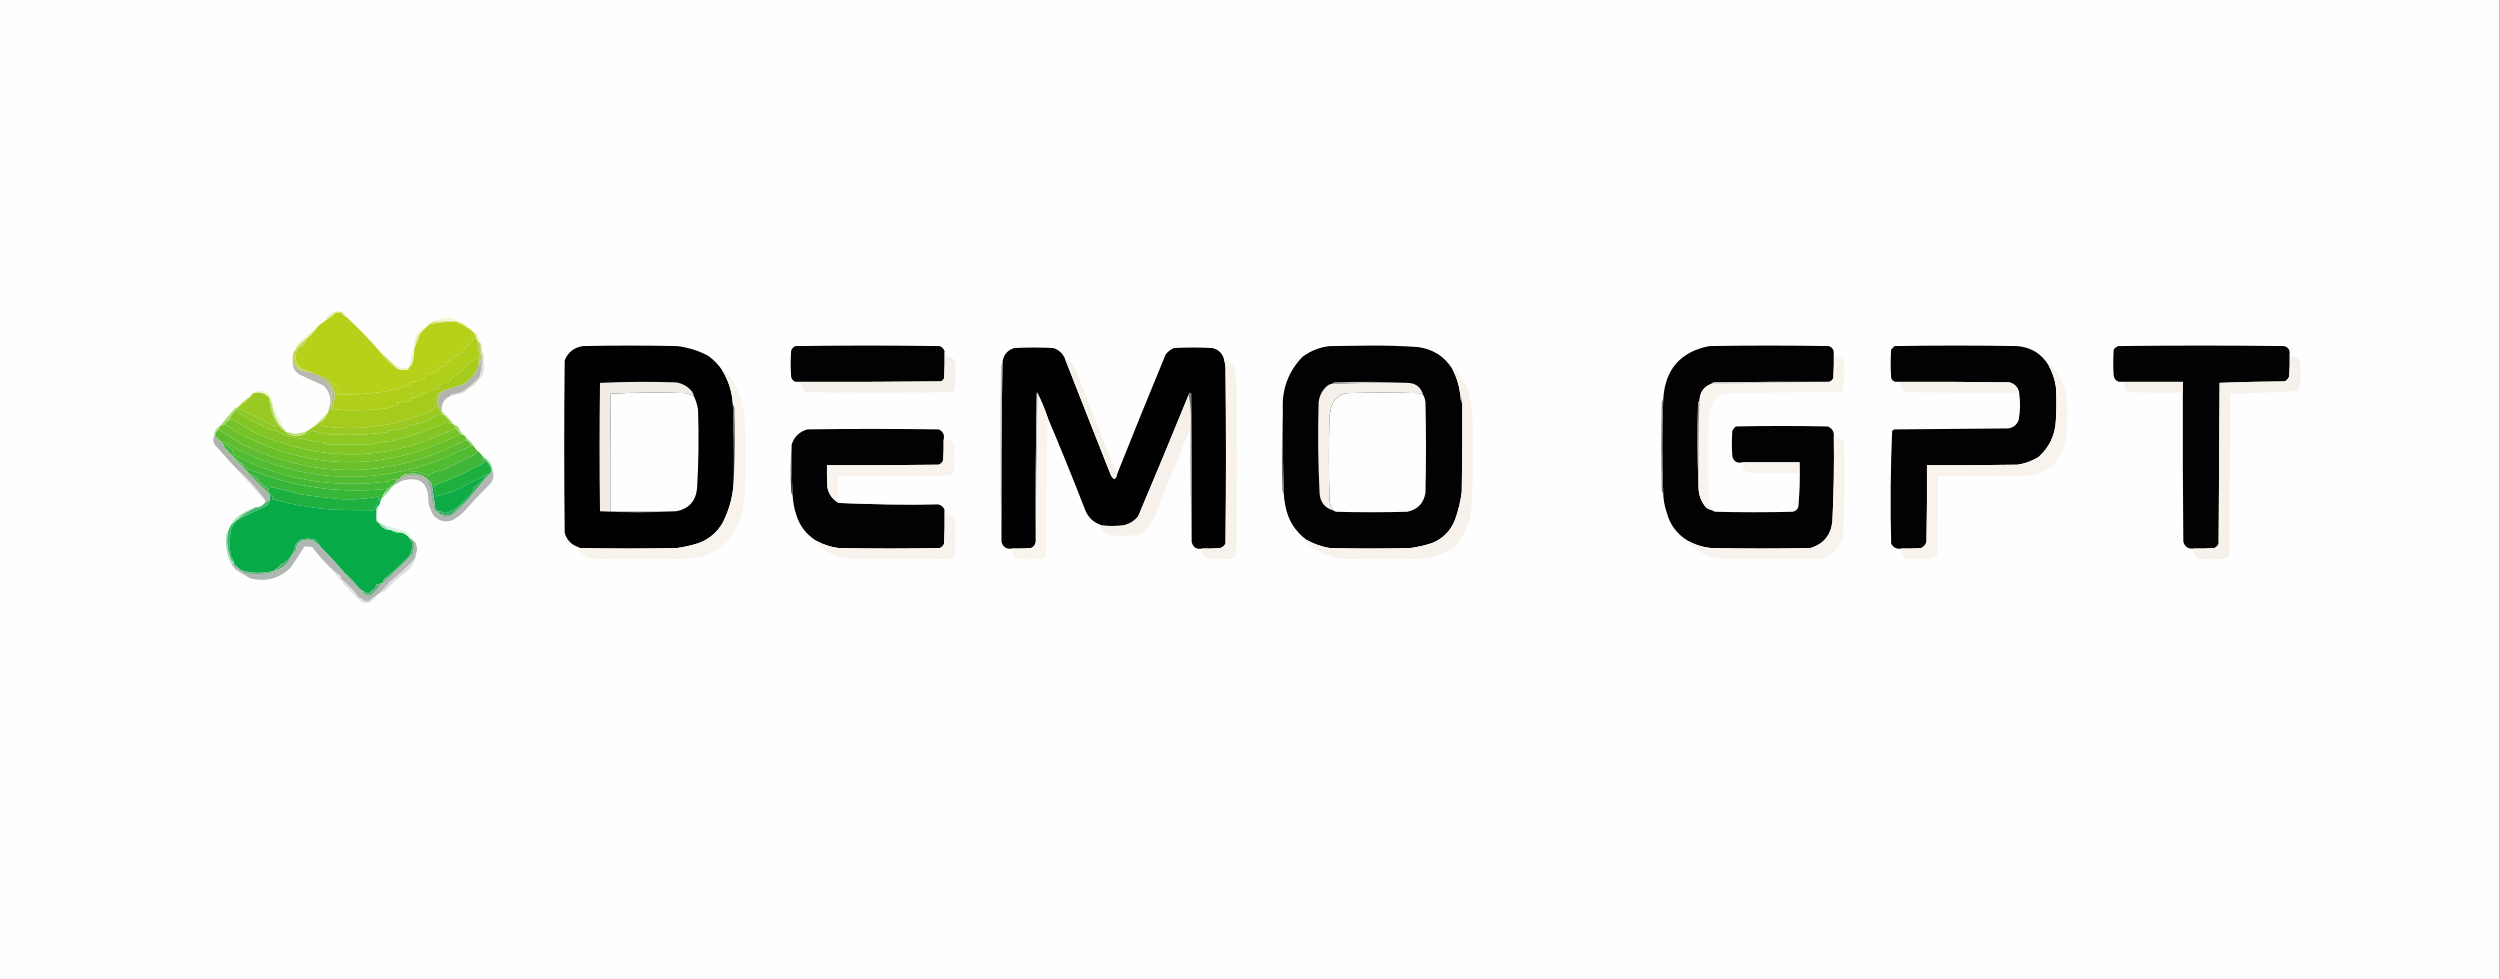 <?xml version="1.0" encoding="UTF-8"?>
<!DOCTYPE svg PUBLIC "-//W3C//DTD SVG 1.1//EN" "http://www.w3.org/Graphics/SVG/1.1/DTD/svg11.dtd">
<svg xmlns="http://www.w3.org/2000/svg" version="1.1" width="2550px" height="999px" style="shape-rendering:geometricPrecision; text-rendering:geometricPrecision; image-rendering:optimizeQuality; fill-rule:evenodd; clip-rule:evenodd" xmlns:xlink="http://www.w3.org/1999/xlink">
<rect width="100%" height="100%" fill="#808080" stroke="none"/>
<g><path style="opacity:1" fill="#fefefe" d="M -0.5,-0.5 C 849.5,-0.5 1699.5,-0.5 2549.5,-0.5C 2549.5,332.5 2549.5,665.5 2549.5,998.5C 1699.5,998.5 849.5,998.5 -0.5,998.5C -0.5,665.5 -0.5,332.5 -0.5,-0.5 Z"/></g>
<g><path style="opacity:1" fill="#eaf1bd" d="M 353.5,323.5 C 351.318,322.7 349.651,321.2 348.5,319C 346.115,318.444 343.782,318.61 341.5,319.5C 338.851,321.14 336.184,322.807 333.5,324.5C 336.989,318.267 342.322,316.1 349.5,318C 351.439,319.432 352.772,321.265 353.5,323.5 Z"/></g>
<g><path style="opacity:1" fill="#b7d11b" d="M 353.5,323.5 C 365.22,334.219 376.22,345.552 386.5,357.5C 391.5,364.5 397.5,370.5 404.5,375.5C 407.859,377.487 411.525,377.987 415.5,377C 416.381,376.292 417.047,375.458 417.5,374.5C 419.234,372.91 420.4,370.91 421,368.5C 421.994,363.882 422.494,359.215 422.5,354.5C 423.338,354.158 423.672,353.492 423.5,352.5C 425.658,348.743 427.325,344.743 428.5,340.5C 431.36,336.728 434.694,333.395 438.5,330.5C 447.63,328.65 456.963,327.984 466.5,328.5C 470.076,330.349 473.743,332.349 477.5,334.5C 479.696,335.838 481.696,337.505 483.5,339.5C 485.075,341.547 486.075,343.881 486.5,346.5C 485.21,345.942 484.377,344.942 484,343.5C 482.587,346.364 481.087,349.03 479.5,351.5C 478.325,351.281 477.325,351.614 476.5,352.5C 474.344,354.629 472.677,356.962 471.5,359.5C 467.724,361.941 463.724,363.941 459.5,365.5C 459.5,366.5 459.5,367.5 459.5,368.5C 458.5,368.5 457.5,368.5 456.5,368.5C 455.772,372.185 453.439,374.018 449.5,374C 448.167,375.667 446.833,377.333 445.5,379C 441.699,379.89 438.033,381.057 434.5,382.5C 434.5,383.5 434.5,384.5 434.5,385.5C 429.144,387.689 423.477,389.356 417.5,390.5C 417.5,391.5 417.5,392.5 417.5,393.5C 414.753,393.187 412.086,393.52 409.5,394.5C 407.517,396.024 405.184,397.024 402.5,397.5C 383.009,401.284 363.343,402.951 343.5,402.5C 345,395.44 342.333,391.106 335.5,389.5C 335.5,388.5 335.5,387.5 335.5,386.5C 331.659,385.554 327.992,384.22 324.5,382.5C 322.302,382.88 320.635,382.213 319.5,380.5C 315.654,378.75 311.654,377.25 307.5,376C 300.93,370.179 299.763,363.346 304,355.5C 306.425,353.994 308.758,352.327 311,350.5C 311.608,348.846 312.108,347.179 312.5,345.5C 317.201,341.799 321.201,337.466 324.5,332.5C 327.167,330.5 329.833,328.5 332.5,326.5C 336.051,324.889 339.051,322.556 341.5,319.5C 343.782,318.61 346.115,318.444 348.5,319C 349.651,321.2 351.318,322.7 353.5,323.5 Z"/></g>
<g><path style="opacity:1" fill="#d7e57e" d="M 341.5,319.5 C 339.051,322.556 336.051,324.889 332.5,326.5C 332.833,325.833 333.167,325.167 333.5,324.5C 336.184,322.807 338.851,321.14 341.5,319.5 Z"/></g>
<g><path style="opacity:1" fill="#f2f7d6" d="M 466.5,327.5 C 458.493,327.334 450.493,327.5 442.5,328C 441.142,328.934 439.808,329.768 438.5,330.5C 434.694,333.395 431.36,336.728 428.5,340.5C 427.542,340.953 426.708,341.619 426,342.5C 424.857,345.777 424.023,349.11 423.5,352.5C 423.672,353.492 423.338,354.158 422.5,354.5C 421.457,344.459 425.457,337.293 434.5,333C 435.167,331.667 435.833,330.333 436.5,329C 442.71,326.856 449.043,325.356 455.5,324.5C 459.733,324.035 463.4,325.035 466.5,327.5 Z"/></g>
<g><path style="opacity:1" fill="#d6e57d" d="M 466.5,327.5 C 466.5,327.833 466.5,328.167 466.5,328.5C 456.963,327.984 447.63,328.65 438.5,330.5C 439.808,329.768 441.142,328.934 442.5,328C 450.493,327.5 458.493,327.334 466.5,327.5 Z"/></g>
<g><path style="opacity:1" fill="#dae78a" d="M 466.5,328.5 C 471.188,328.901 474.854,330.901 477.5,334.5C 473.743,332.349 470.076,330.349 466.5,328.5 Z"/></g>
<g><path style="opacity:1" fill="#ebf1cb" d="M 483.5,339.5 C 484.5,339.5 485.5,339.5 486.5,339.5C 487.493,342.073 488.326,344.74 489,347.5C 491.286,350.365 492.12,353.698 491.5,357.5C 491.5,358.833 491.5,360.167 491.5,361.5C 491.167,361.5 490.833,361.5 490.5,361.5C 490.665,357.818 490.499,354.152 490,350.5C 488.45,349.409 487.283,348.076 486.5,346.5C 486.075,343.881 485.075,341.547 483.5,339.5 Z"/></g>
<g><path style="opacity:1" fill="#b0cf1a" d="M 486.5,346.5 C 488.065,352.378 488.732,358.378 488.5,364.5C 485.821,364.525 484.488,365.858 484.5,368.5C 482.712,368.215 481.045,368.548 479.5,369.5C 475.833,373.833 471.833,377.833 467.5,381.5C 465.929,382.309 464.262,382.643 462.5,382.5C 462.5,383.5 462.5,384.5 462.5,385.5C 461.5,385.5 460.5,385.5 459.5,385.5C 459.5,386.5 459.5,387.5 459.5,388.5C 455.216,389.647 451.216,391.314 447.5,393.5C 447.5,394.5 447.5,395.5 447.5,396.5C 440.897,398.18 434.563,400.347 428.5,403C 425.998,405.212 422.998,406.045 419.5,405.5C 419.5,406.5 419.5,407.5 419.5,408.5C 414.933,409.736 410.266,410.402 405.5,410.5C 405.5,411.5 405.5,412.5 405.5,413.5C 399.196,415.61 392.529,416.943 385.5,417.5C 369.833,418.833 354.167,418.833 338.5,417.5C 340.229,415.149 340.896,412.482 340.5,409.5C 342.14,404.592 341.807,399.925 339.5,395.5C 338.585,393.246 337.252,391.246 335.5,389.5C 342.333,391.106 345,395.44 343.5,402.5C 363.343,402.951 383.009,401.284 402.5,397.5C 405.184,397.024 407.517,396.024 409.5,394.5C 412.086,393.52 414.753,393.187 417.5,393.5C 417.5,392.5 417.5,391.5 417.5,390.5C 423.477,389.356 429.144,387.689 434.5,385.5C 434.5,384.5 434.5,383.5 434.5,382.5C 438.033,381.057 441.699,379.89 445.5,379C 446.833,377.333 448.167,375.667 449.5,374C 453.439,374.018 455.772,372.185 456.5,368.5C 457.5,368.5 458.5,368.5 459.5,368.5C 459.5,367.5 459.5,366.5 459.5,365.5C 463.724,363.941 467.724,361.941 471.5,359.5C 472.677,356.962 474.344,354.629 476.5,352.5C 477.325,351.614 478.325,351.281 479.5,351.5C 481.087,349.03 482.587,346.364 484,343.5C 484.377,344.942 485.21,345.942 486.5,346.5 Z"/></g>
<g><path style="opacity:1" fill="#eaf1be" d="M 324.5,332.5 C 321.201,337.466 317.201,341.799 312.5,345.5C 307.406,349.589 303.073,354.256 299.5,359.5C 300.645,357.288 301.645,354.955 302.5,352.5C 309.56,345.342 316.893,338.675 324.5,332.5 Z"/></g>
<g><path style="opacity:1" fill="#d3e376" d="M 428.5,340.5 C 427.325,344.743 425.658,348.743 423.5,352.5C 424.023,349.11 424.857,345.777 426,342.5C 426.708,341.619 427.542,340.953 428.5,340.5 Z"/></g>
<g><path style="opacity:1" fill="#c1d355" d="M 312.5,345.5 C 312.108,347.179 311.608,348.846 311,350.5C 308.758,352.327 306.425,353.994 304,355.5C 299.763,363.346 300.93,370.179 307.5,376C 311.654,377.25 315.654,378.75 319.5,380.5C 314.384,379.851 309.384,378.684 304.5,377C 301.319,374.449 299.319,371.282 298.5,367.5C 298.401,364.763 298.735,362.096 299.5,359.5C 303.073,354.256 307.406,349.589 312.5,345.5 Z"/></g>
<g><path style="opacity:1" fill="#010101" d="M 736.5,377.5 C 743.093,388.193 746.76,399.86 747.5,412.5C 748.442,437.481 748.775,462.481 748.5,487.5C 748.251,503.743 744.418,519.076 737,533.5C 731.273,543.225 723.106,550.059 712.5,554C 705.308,556.298 697.974,557.965 690.5,559C 657.5,559.667 624.5,559.667 591.5,559C 590.473,558.487 589.473,557.987 588.5,557.5C 582.063,554.895 577.896,550.228 576,543.5C 575.333,484.833 575.333,426.167 576,367.5C 579.4,359.208 585.567,354.375 594.5,353C 626.5,352.333 658.5,352.333 690.5,353C 701.814,354.327 712.481,357.661 722.5,363C 728.043,367.042 732.709,371.875 736.5,377.5 Z"/></g>
<g><path style="opacity:1" fill="#020202" d="M 963.5,358.5 C 963.666,367.506 963.5,376.506 963,385.5C 962.5,387.333 961.333,388.5 959.5,389C 910.168,389.5 860.834,389.667 811.5,389.5C 809.156,388.653 807.656,386.986 807,384.5C 806.333,375.5 806.333,366.5 807,357.5C 807.833,355.333 809.333,353.833 811.5,353C 860.5,352.333 909.5,352.333 958.5,353C 961.079,354.076 962.746,355.909 963.5,358.5 Z"/></g>
<g><path style="opacity:1" fill="#020202" d="M 1481.5,376.5 C 1485.71,384.678 1488.38,393.345 1489.5,402.5C 1489.22,405.829 1489.88,408.829 1491.5,411.5C 1491.67,441.502 1491.5,471.502 1491,501.5C 1489.77,511.432 1487.43,521.098 1484,530.5C 1479.5,541.667 1471.67,549.5 1460.5,554C 1453.31,556.297 1445.98,557.964 1438.5,559C 1411.17,559.667 1383.83,559.667 1356.5,559C 1347.91,557.637 1339.91,554.804 1332.5,550.5C 1320.81,541.808 1313.64,530.142 1311,515.5C 1310.17,511.534 1309.67,507.534 1309.5,503.5C 1308.53,475.192 1308.2,446.859 1308.5,418.5C 1307.33,397.308 1313.99,379.142 1328.5,364C 1336.79,357.791 1346.12,354.124 1356.5,353C 1370.33,352.833 1384.17,352.667 1398,352.5C 1414.2,352.39 1430.37,352.89 1446.5,354C 1461.79,356.167 1473.46,363.667 1481.5,376.5 Z"/></g>
<g><path style="opacity:1" fill="#020202" d="M 1870.5,359.5 C 1870.67,368.173 1870.5,376.84 1870,385.5C 1869.21,387.644 1867.71,388.977 1865.5,389.5C 1826.5,389.333 1787.5,389.5 1748.5,390C 1747.26,390.232 1746.26,390.732 1745.5,391.5C 1737.83,394.474 1733.83,400.141 1733.5,408.5C 1732.73,409.263 1732.23,410.263 1732,411.5C 1731.17,440.336 1731.34,469.003 1732.5,497.5C 1732.73,505.357 1735.39,512.191 1740.5,518C 1742.41,519.122 1744.41,519.955 1746.5,520.5C 1747.26,521.268 1748.26,521.768 1749.5,522C 1775.83,522.667 1802.17,522.667 1828.5,522C 1832.1,521.236 1834.1,519.07 1834.5,515.5C 1835.5,501.01 1835.83,486.343 1835.5,471.5C 1816.17,471.5 1796.83,471.5 1777.5,471.5C 1771.95,472.898 1768.45,470.898 1767,465.5C 1766.33,456.833 1766.33,448.167 1767,439.5C 1767.78,437.714 1768.95,436.214 1770.5,435C 1801.83,434.333 1833.17,434.333 1864.5,435C 1868.96,437.079 1870.96,440.579 1870.5,445.5C 1870.93,474.53 1870.43,503.53 1869,532.5C 1867.21,546.285 1859.71,555.118 1846.5,559C 1812.83,559.667 1779.17,559.667 1745.5,559C 1736.97,558.211 1728.97,555.711 1721.5,551.5C 1710.48,544.84 1703.31,535.173 1700,522.5C 1697.87,516.337 1696.7,510.004 1696.5,503.5C 1695.17,471.504 1695.17,439.504 1696.5,407.5C 1698.17,377.009 1713.84,358.842 1743.5,353C 1784.17,352.333 1824.83,352.333 1865.5,353C 1868.53,354.191 1870.2,356.358 1870.5,359.5 Z"/></g>
<g><path style="opacity:1" fill="#020202" d="M 2089.5,372.5 C 2093.29,379.359 2095.79,386.692 2097,394.5C 2097.67,405.833 2097.67,417.167 2097,428.5C 2096.33,443.544 2090.5,456.044 2079.5,466C 2072.77,470.245 2065.43,472.912 2057.5,474C 2026.84,474.5 1996.17,474.667 1965.5,474.5C 1965.67,500.502 1965.5,526.502 1965,552.5C 1964.26,555.573 1962.43,557.74 1959.5,559C 1952.84,559.5 1946.17,559.666 1939.5,559.5C 1934.72,560.359 1931.22,558.692 1929,554.5C 1928.01,516.082 1928.35,477.749 1930,439.5C 1930.75,438.874 1931.58,438.374 1932.5,438C 1971.17,437.667 2009.83,437.333 2048.5,437C 2053.68,436.169 2057.18,433.336 2059,428.5C 2060.75,419.152 2060.91,409.818 2059.5,400.5C 2058.31,394.956 2054.98,391.456 2049.5,390C 2010.83,389.5 1972.17,389.333 1933.5,389.5C 1931.29,388.977 1929.79,387.644 1929,385.5C 1928.33,375.833 1928.33,366.167 1929,356.5C 1930.17,355.333 1931.33,354.167 1932.5,353C 1974.17,352.333 2015.83,352.333 2057.5,353C 2071.57,354.191 2082.24,360.691 2089.5,372.5 Z"/></g>
<g><path style="opacity:1" fill="#030303" d="M 2335.5,360.5 C 2335.67,368.174 2335.5,375.841 2335,383.5C 2334.31,386.057 2332.81,387.891 2330.5,389C 2308.26,389.172 2286.09,389.672 2264,390.5C 2263.67,445.167 2263.33,499.833 2263,554.5C 2262.17,556.667 2260.67,558.167 2258.5,559C 2251.51,559.5 2244.51,559.666 2237.5,559.5C 2231.98,560.146 2228.48,557.813 2227,552.5C 2226.5,501.834 2226.33,451.168 2226.5,400.5C 2226.5,396.833 2226.5,393.167 2226.5,389.5C 2204.83,389.5 2183.17,389.5 2161.5,389.5C 2158.48,388.647 2156.65,386.647 2156,383.5C 2155.33,374.5 2155.33,365.5 2156,356.5C 2157.21,354.951 2158.71,353.785 2160.5,353C 2216.83,352.333 2273.17,352.333 2329.5,353C 2333.53,353.903 2335.53,356.403 2335.5,360.5 Z"/></g>
<g><path style="opacity:1" fill="#010101" d="M 1086.5,366.5 C 1101.89,405.844 1117.39,445.178 1133,484.5C 1135.94,489.953 1138.11,489.62 1139.5,483.5C 1155.73,442.716 1172.23,402.049 1189,361.5C 1191.26,358.567 1194.1,356.4 1197.5,355C 1210.5,354.333 1223.5,354.333 1236.5,355C 1242.81,356.467 1246.81,360.301 1248.5,366.5C 1249.23,369.079 1249.73,371.746 1250,374.5C 1250.67,434.5 1250.67,494.5 1250,554.5C 1248.77,556.726 1246.94,558.226 1244.5,559C 1238.51,559.499 1232.51,559.666 1226.5,559.5C 1220.4,560.701 1216.73,558.367 1215.5,552.5C 1215.67,502.166 1215.5,451.832 1215,401.5C 1213.54,400.117 1212.71,400.451 1212.5,402.5C 1195.61,443.952 1178.44,485.286 1161,526.5C 1156.98,531.592 1151.81,534.759 1145.5,536C 1138.17,536.667 1130.83,536.667 1123.5,536C 1122.47,535.487 1121.47,534.987 1120.5,534.5C 1114.16,531.658 1109.66,526.991 1107,520.5C 1094.63,488.533 1081.8,456.866 1068.5,425.5C 1065.68,417.203 1062.35,409.203 1058.5,401.5C 1058.44,400.957 1058.11,400.624 1057.5,400.5C 1056.5,451.162 1056.17,501.829 1056.5,552.5C 1056.16,555.675 1054.49,557.841 1051.5,559C 1045.18,559.5 1038.84,559.666 1032.5,559.5C 1026.64,560.412 1022.97,558.079 1021.5,552.5C 1021.18,491.811 1021.52,431.144 1022.5,370.5C 1023.03,362.585 1027.03,357.418 1034.5,355C 1047.83,354.333 1061.17,354.333 1074.5,355C 1080.32,356.99 1084.32,360.823 1086.5,366.5 Z"/></g>
<g><path style="opacity:1" fill="#b9d056" d="M 486.5,346.5 C 487.283,348.076 488.45,349.409 490,350.5C 490.499,354.152 490.665,357.818 490.5,361.5C 491.035,366.312 490.035,370.645 487.5,374.5C 487.46,371.119 487.793,367.786 488.5,364.5C 488.732,358.378 488.065,352.378 486.5,346.5 Z"/></g>
<g><path style="opacity:1" fill="#d0e069" d="M 386.5,357.5 C 391.5,362.167 396.5,366.833 401.5,371.5C 402.5,372.833 403.5,374.167 404.5,375.5C 397.5,370.5 391.5,364.5 386.5,357.5 Z"/></g>
<g><path style="opacity:1" fill="#f5f0ea" d="M 963.5,358.5 C 964.451,359.919 964.784,361.585 964.5,363.5C 968.794,363.198 971.961,364.864 974,368.5C 974.667,377.833 974.667,387.167 974,396.5C 973.535,397.931 972.701,399.097 971.5,400C 921.5,400.667 871.5,400.667 821.5,400C 818.712,397.477 817.379,394.31 817.5,390.5C 815.265,390.795 813.265,390.461 811.5,389.5C 860.834,389.667 910.168,389.5 959.5,389C 961.333,388.5 962.5,387.333 963,385.5C 963.5,376.506 963.666,367.506 963.5,358.5 Z"/></g>
<g><path style="opacity:1" fill="#faf4ee" d="M 1870.5,359.5 C 1871.43,360.568 1871.77,361.901 1871.5,363.5C 1875.89,362.943 1879.06,364.61 1881,368.5C 1881.92,378.574 1881.59,388.574 1880,398.5C 1879.25,399.126 1878.42,399.626 1877.5,400C 1838.5,400.333 1799.5,400.667 1760.5,401C 1755.33,401.834 1751.17,404.334 1748,408.5C 1745.59,413.938 1743.93,419.604 1743,425.5C 1742.33,452.833 1742.33,480.167 1743,507.5C 1743.4,512.085 1744.56,516.419 1746.5,520.5C 1744.41,519.955 1742.41,519.122 1740.5,518C 1735.39,512.191 1732.73,505.357 1732.5,497.5C 1732.2,467.808 1732.53,438.142 1733.5,408.5C 1733.83,400.141 1737.83,394.474 1745.5,391.5C 1785.65,390.856 1825.65,390.19 1865.5,389.5C 1867.71,388.977 1869.21,387.644 1870,385.5C 1870.5,376.84 1870.67,368.173 1870.5,359.5 Z"/></g>
<g><path style="opacity:1" fill="#f7f1eb" d="M 2335.5,360.5 C 2336.4,361.209 2336.74,362.209 2336.5,363.5C 2341.39,362.856 2344.55,364.856 2346,369.5C 2346.67,377.833 2346.67,386.167 2346,394.5C 2345.73,396.329 2344.89,397.829 2343.5,399C 2320.68,400.151 2297.85,400.985 2275,401.5C 2274.67,456.5 2274.33,511.5 2274,566.5C 2272.79,568.049 2271.29,569.215 2269.5,570C 2260.5,570.667 2251.5,570.667 2242.5,570C 2238.83,567.487 2237.16,563.987 2237.5,559.5C 2244.51,559.666 2251.51,559.5 2258.5,559C 2260.67,558.167 2262.17,556.667 2263,554.5C 2263.33,499.833 2263.67,445.167 2264,390.5C 2286.09,389.672 2308.26,389.172 2330.5,389C 2332.81,387.891 2334.31,386.057 2335,383.5C 2335.5,375.841 2335.67,368.174 2335.5,360.5 Z"/></g>
<g><path style="opacity:1" fill="#ecf3c5" d="M 422.5,354.5 C 422.494,359.215 421.994,363.882 421,368.5C 420.4,370.91 419.234,372.91 417.5,374.5C 418.733,367.671 420.4,361.004 422.5,354.5 Z"/></g>
<g><path style="opacity:1" fill="#f8f2ec" d="M 1248.5,366.5 C 1252.79,367.236 1255.96,369.569 1258,373.5C 1259.83,377.281 1260.83,381.281 1261,385.5C 1261.67,445.167 1261.67,504.833 1261,564.5C 1260.6,567.232 1259.1,569.065 1256.5,570C 1248.17,570.667 1239.83,570.667 1231.5,570C 1227.02,567.987 1225.35,564.487 1226.5,559.5C 1232.51,559.666 1238.51,559.499 1244.5,559C 1246.94,558.226 1248.77,556.726 1250,554.5C 1250.67,494.5 1250.67,434.5 1250,374.5C 1249.73,371.746 1249.23,369.079 1248.5,366.5 Z"/></g>
<g><path style="opacity:1" fill="#f6f0ea" d="M 1086.5,366.5 C 1091.43,368.257 1094.93,371.59 1097,376.5C 1110.7,412.454 1124.87,448.12 1139.5,483.5C 1138.11,489.62 1135.94,489.953 1133,484.5C 1117.39,445.178 1101.89,405.844 1086.5,366.5 Z"/></g>
<g><path style="opacity:1" fill="#dddddc" d="M 491.5,357.5 C 492.222,357.918 492.722,358.584 493,359.5C 493.667,366.5 493.667,373.5 493,380.5C 490.592,384.585 487.759,388.418 484.5,392C 480.366,394.473 476.533,397.306 473,400.5C 468.086,401.792 463.253,403.125 458.5,404.5C 458.953,403.542 459.619,402.708 460.5,402C 464.766,401.825 468.766,400.825 472.5,399C 478.644,394.853 484.144,390.02 489,384.5C 491.135,376.986 491.968,369.319 491.5,361.5C 491.5,360.167 491.5,358.833 491.5,357.5 Z"/></g>
<g><path style="opacity:1" fill="#f9f3ed" d="M 2089.5,372.5 C 2090.92,372.709 2092.26,373.209 2093.5,374C 2101.61,383.317 2106.44,394.15 2108,406.5C 2108.84,420.534 2108.51,434.534 2107,448.5C 2104.87,457.768 2100.87,466.102 2095,473.5C 2087.7,479.899 2079.2,483.732 2069.5,485C 2038.5,485.5 2007.5,485.667 1976.5,485.5C 1976.67,511.835 1976.5,538.169 1976,564.5C 1975.17,567.333 1973.33,569.167 1970.5,570C 1961.83,570.667 1953.17,570.667 1944.5,570C 1940.31,567.78 1938.64,564.28 1939.5,559.5C 1946.17,559.666 1952.84,559.5 1959.5,559C 1962.43,557.74 1964.26,555.573 1965,552.5C 1965.5,526.502 1965.67,500.502 1965.5,474.5C 1996.17,474.667 2026.84,474.5 2057.5,474C 2065.43,472.912 2072.77,470.245 2079.5,466C 2090.5,456.044 2096.33,443.544 2097,428.5C 2097.67,417.167 2097.67,405.833 2097,394.5C 2095.79,386.692 2093.29,379.359 2089.5,372.5 Z"/></g>
<g><path style="opacity:1" fill="#edf3c9" d="M 401.5,371.5 C 403.852,372.566 406.186,373.733 408.5,375C 411.555,375.634 414.555,375.468 417.5,374.5C 417.047,375.458 416.381,376.292 415.5,377C 411.525,377.987 407.859,377.487 404.5,375.5C 403.5,374.167 402.5,372.833 401.5,371.5 Z"/></g>
<g><path style="opacity:1" fill="#f8f2ec" d="M 1481.5,376.5 C 1483.39,376.297 1484.89,376.963 1486,378.5C 1492.17,385.837 1496.5,394.17 1499,403.5C 1500.71,411.072 1501.71,418.739 1502,426.5C 1502.9,457.52 1502.57,488.52 1501,519.5C 1499.39,534.341 1493.56,547.174 1483.5,558C 1473.6,564.897 1462.6,568.897 1450.5,570C 1423.83,570.667 1397.17,570.667 1370.5,570C 1359.22,568.856 1348.89,565.189 1339.5,559C 1336.55,556.564 1334.22,553.731 1332.5,550.5C 1339.91,554.804 1347.91,557.637 1356.5,559C 1383.83,559.667 1411.17,559.667 1438.5,559C 1445.98,557.964 1453.31,556.297 1460.5,554C 1471.67,549.5 1479.5,541.667 1484,530.5C 1487.43,521.098 1489.77,511.432 1491,501.5C 1491.5,471.502 1491.67,441.502 1491.5,411.5C 1491.32,408.273 1490.66,405.273 1489.5,402.5C 1488.38,393.345 1485.71,384.678 1481.5,376.5 Z"/></g>
<g><path style="opacity:1" fill="#f9f3ed" d="M 736.5,377.5 C 739.731,379.22 742.564,381.553 745,384.5C 754.414,399.414 759.414,415.747 760,433.5C 760.667,456.167 760.667,478.833 760,501.5C 759.256,519.398 753.922,535.732 744,550.5C 732.689,562.237 718.856,568.737 702.5,570C 669.833,570.667 637.167,570.667 604.5,570C 596.996,568.436 591.663,564.27 588.5,557.5C 589.473,557.987 590.473,558.487 591.5,559C 624.5,559.667 657.5,559.667 690.5,559C 697.974,557.965 705.308,556.298 712.5,554C 723.106,550.059 731.273,543.225 737,533.5C 744.418,519.076 748.251,503.743 748.5,487.5C 749.663,464.004 749.83,440.337 749,416.5C 748.79,414.942 748.29,413.609 747.5,412.5C 746.76,399.86 743.093,388.193 736.5,377.5 Z"/></g>
<g><path style="opacity:1" fill="#b7b8b2" d="M 298.5,367.5 C 299.319,371.282 301.319,374.449 304.5,377C 309.384,378.684 314.384,379.851 319.5,380.5C 320.635,382.213 322.302,382.88 324.5,382.5C 327.039,385.19 330.039,387.357 333.5,389C 334.386,390.615 335.386,392.115 336.5,393.5C 338.519,399.26 339.019,405.26 338,411.5C 337.722,412.416 337.222,413.082 336.5,413.5C 337.968,405.288 335.634,398.455 329.5,393C 321.462,389.537 313.462,385.87 305.5,382C 300.277,378.618 297.944,373.785 298.5,367.5 Z"/></g>
<g><path style="opacity:1" fill="#b8b8b8" d="M 1022.5,370.5 C 1021.52,431.144 1021.18,491.811 1021.5,552.5C 1020.33,493.001 1020.17,433.335 1021,373.5C 1021.23,372.263 1021.73,371.263 1022.5,370.5 Z"/></g>
<g><path style="opacity:1" fill="#b2c061" d="M 324.5,382.5 C 327.992,384.22 331.659,385.554 335.5,386.5C 335.5,387.5 335.5,388.5 335.5,389.5C 337.252,391.246 338.585,393.246 339.5,395.5C 338.5,394.833 337.5,394.167 336.5,393.5C 335.386,392.115 334.386,390.615 333.5,389C 330.039,387.357 327.039,385.19 324.5,382.5 Z"/></g>
<g><path style="opacity:1" fill="#c7c3be" d="M 1435.5,390.5 C 1409.81,390.204 1384.14,390.537 1358.5,391.5C 1359.26,390.732 1360.26,390.232 1361.5,390C 1386.34,389.17 1411,389.337 1435.5,390.5 Z"/></g>
<g><path style="opacity:1" fill="#cfcac5" d="M 1865.5,389.5 C 1825.65,390.19 1785.65,390.856 1745.5,391.5C 1746.26,390.732 1747.26,390.232 1748.5,390C 1787.5,389.5 1826.5,389.333 1865.5,389.5 Z"/></g>
<g><path style="opacity:1" fill="#f1ebe5" d="M 707.5,403.5 C 705.141,402.824 702.808,401.991 700.5,401C 674.594,400.172 648.761,400.339 623,401.5C 622.5,441.499 622.333,481.499 622.5,521.5C 644.833,521.5 667.167,521.5 689.5,521.5C 663.764,522.832 637.931,522.832 612,521.5C 611.333,477.833 611.333,434.167 612,390.5C 637.761,389.339 663.594,389.172 689.5,390C 696.224,391.061 701.724,394.228 706,399.5C 706.791,400.745 707.291,402.078 707.5,403.5 Z"/></g>
<g><path style="opacity:1" fill="#f6f0ea" d="M 1435.5,390.5 C 1443.81,390.646 1449.15,394.646 1451.5,402.5C 1450.23,401.91 1448.9,401.41 1447.5,401C 1422.83,400.333 1398.17,400.333 1373.5,401C 1365.87,402.627 1360.7,407.127 1358,414.5C 1357.23,418.147 1356.56,421.814 1356,425.5C 1355.33,453.167 1355.33,480.833 1356,508.5C 1356.27,512.798 1357.43,516.798 1359.5,520.5C 1351.22,517.984 1346.72,512.317 1346,503.5C 1344.41,472.525 1344.07,441.525 1345,410.5C 1345.73,403.302 1348.89,397.469 1354.5,393C 1355.74,392.209 1357.08,391.709 1358.5,391.5C 1384.14,390.537 1409.81,390.204 1435.5,390.5 Z"/></g>
<g><path style="opacity:1" fill="#f7f1eb" d="M 1933.5,389.5 C 1972.17,389.333 2010.83,389.5 2049.5,390C 2054.98,391.456 2058.31,394.956 2059.5,400.5C 2020.83,400.667 1982.17,400.5 1943.5,400C 1940.04,397.85 1938.7,394.684 1939.5,390.5C 1937.26,390.795 1935.26,390.461 1933.5,389.5 Z"/></g>
<g><path style="opacity:1" fill="#f7f1eb" d="M 2161.5,389.5 C 2183.17,389.5 2204.83,389.5 2226.5,389.5C 2226.5,393.167 2226.5,396.833 2226.5,400.5C 2207.83,400.667 2189.16,400.5 2170.5,400C 2167.38,397.592 2166.05,394.426 2166.5,390.5C 2164.59,390.784 2162.92,390.451 2161.5,389.5 Z"/></g>
<g><path style="opacity:1" fill="#b3b4ac" d="M 490.5,361.5 C 490.833,361.5 491.167,361.5 491.5,361.5C 491.968,369.319 491.135,376.986 489,384.5C 484.144,390.02 478.644,394.853 472.5,399C 468.766,400.825 464.766,401.825 460.5,402C 459.619,402.708 458.953,403.542 458.5,404.5C 453.065,407.021 450.398,411.355 450.5,417.5C 446.955,414.336 445.789,410.336 447,405.5C 448.666,403.004 450.5,400.671 452.5,398.5C 459.092,396.034 465.758,393.867 472.5,392C 479.206,387.473 484.206,381.64 487.5,374.5C 490.035,370.645 491.035,366.312 490.5,361.5 Z"/></g>
<g><path style="opacity:1" fill="#ebf3c9" d="M 278.5,416.5 C 277.454,412.739 276.121,409.073 274.5,405.5C 269.774,400.69 264.108,399.357 257.5,401.5C 257.804,400.85 258.137,400.183 258.5,399.5C 272.193,396.858 278.86,402.525 278.5,416.5 Z"/></g>
<g><path style="opacity:1" fill="#b6be8e" d="M 336.5,393.5 C 337.5,394.167 338.5,394.833 339.5,395.5C 341.807,399.925 342.14,404.592 340.5,409.5C 339.43,413.596 337.43,417.263 334.5,420.5C 335.167,418.167 335.833,415.833 336.5,413.5C 337.222,413.082 337.722,412.416 338,411.5C 339.019,405.26 338.519,399.26 336.5,393.5 Z"/></g>
<g><path style="opacity:1" fill="#a5cc1d" d="M 488.5,364.5 C 487.793,367.786 487.46,371.119 487.5,374.5C 484.206,381.64 479.206,387.473 472.5,392C 465.758,393.867 459.092,396.034 452.5,398.5C 450.589,399.075 448.922,400.075 447.5,401.5C 446.504,401.414 445.671,401.748 445,402.5C 444.83,404.715 444.163,406.715 443,408.5C 442.161,411.14 442.661,413.473 444.5,415.5C 443.833,416.167 443.167,416.833 442.5,417.5C 410.362,432.5 376.362,438.667 340.5,436C 336.416,435.769 332.416,435.102 328.5,434C 328.043,433.586 327.709,433.086 327.5,432.5C 328.952,431.06 329.952,429.394 330.5,427.5C 332.199,425.434 333.532,423.1 334.5,420.5C 337.43,417.263 339.43,413.596 340.5,409.5C 340.896,412.482 340.229,415.149 338.5,417.5C 354.167,418.833 369.833,418.833 385.5,417.5C 392.529,416.943 399.196,415.61 405.5,413.5C 405.5,412.5 405.5,411.5 405.5,410.5C 410.266,410.402 414.933,409.736 419.5,408.5C 419.5,407.5 419.5,406.5 419.5,405.5C 422.998,406.045 425.998,405.212 428.5,403C 434.563,400.347 440.897,398.18 447.5,396.5C 447.5,395.5 447.5,394.5 447.5,393.5C 451.216,391.314 455.216,389.647 459.5,388.5C 459.5,387.5 459.5,386.5 459.5,385.5C 460.5,385.5 461.5,385.5 462.5,385.5C 462.5,384.5 462.5,383.5 462.5,382.5C 464.262,382.643 465.929,382.309 467.5,381.5C 471.833,377.833 475.833,373.833 479.5,369.5C 481.045,368.548 482.712,368.215 484.5,368.5C 484.488,365.858 485.821,364.525 488.5,364.5 Z"/></g>
<g><path style="opacity:1" fill="#fefefe" d="M 707.5,403.5 C 709.643,407.911 711.143,412.578 712,417.5C 712.916,444.526 712.583,471.526 711,498.5C 709.467,511.53 702.3,519.197 689.5,521.5C 667.167,521.5 644.833,521.5 622.5,521.5C 622.333,481.499 622.5,441.499 623,401.5C 648.761,400.339 674.594,400.172 700.5,401C 702.808,401.991 705.141,402.824 707.5,403.5 Z"/></g>
<g><path style="opacity:1" fill="#fdfdfd" d="M 1451.5,402.5 C 1452.89,404.877 1453.72,407.543 1454,410.5C 1454.67,441.167 1454.67,471.833 1454,502.5C 1452.25,513.252 1446.08,519.752 1435.5,522C 1411.17,522.667 1386.83,522.667 1362.5,522C 1361.47,521.487 1360.47,520.987 1359.5,520.5C 1357.43,516.798 1356.27,512.798 1356,508.5C 1355.33,480.833 1355.33,453.167 1356,425.5C 1356.56,421.814 1357.23,418.147 1358,414.5C 1360.7,407.127 1365.87,402.627 1373.5,401C 1398.17,400.333 1422.83,400.333 1447.5,401C 1448.9,401.41 1450.23,401.91 1451.5,402.5 Z"/></g>
<g><path style="opacity:1" fill="#b6b2ad" d="M 1058.5,401.5 C 1057.83,451.833 1057.17,502.167 1056.5,552.5C 1056.17,501.829 1056.5,451.162 1057.5,400.5C 1058.11,400.624 1058.44,400.957 1058.5,401.5 Z"/></g>
<g><path style="opacity:1" fill="#f7f1ec" d="M 1212.5,402.5 C 1214.48,413.451 1215.14,424.784 1214.5,436.5C 1201.68,466.12 1189.51,496.12 1178,526.5C 1175.16,533.378 1170.99,539.211 1165.5,544C 1163.61,544.973 1161.61,545.64 1159.5,546C 1150.5,546.667 1141.5,546.667 1132.5,546C 1126.66,543.988 1122.66,540.154 1120.5,534.5C 1121.47,534.987 1122.47,535.487 1123.5,536C 1130.83,536.667 1138.17,536.667 1145.5,536C 1151.81,534.759 1156.98,531.592 1161,526.5C 1178.44,485.286 1195.61,443.952 1212.5,402.5 Z"/></g>
<g><path style="opacity:1" fill="#faf4ee" d="M 1058.5,401.5 C 1062.35,409.203 1065.68,417.203 1068.5,425.5C 1067.67,472.332 1067.17,519.332 1067,566.5C 1065.79,568.049 1064.29,569.215 1062.5,570C 1054.17,570.667 1045.83,570.667 1037.5,570C 1033.31,567.78 1031.64,564.28 1032.5,559.5C 1038.84,559.666 1045.18,559.5 1051.5,559C 1054.49,557.841 1056.16,555.675 1056.5,552.5C 1057.17,502.167 1057.83,451.833 1058.5,401.5 Z"/></g>
<g><path style="opacity:1" fill="#c1df7c" d="M 255.5,404.5 C 251.454,408.55 247.12,412.216 242.5,415.5C 245.887,410.784 250.221,407.118 255.5,404.5 Z"/></g>
<g><path style="opacity:1" fill="#afbd7a" d="M 452.5,398.5 C 450.5,400.671 448.666,403.004 447,405.5C 445.789,410.336 446.955,414.336 450.5,417.5C 450.5,418.167 450.5,418.833 450.5,419.5C 448.871,418.375 447.371,417.041 446,415.5C 445.037,410.58 445.537,405.913 447.5,401.5C 448.922,400.075 450.589,399.075 452.5,398.5 Z"/></g>
<g><path style="opacity:1" fill="#938f8c" d="M 1489.5,402.5 C 1490.66,405.273 1491.32,408.273 1491.5,411.5C 1489.88,408.829 1489.22,405.829 1489.5,402.5 Z"/></g>
<g><path style="opacity:1" fill="#b9db64" d="M 274.5,405.5 C 276.121,409.073 277.454,412.739 278.5,416.5C 278.5,416.833 278.5,417.167 278.5,417.5C 280.215,425.944 284.215,432.944 290.5,438.5C 290.833,439.167 291.167,439.833 291.5,440.5C 287.468,438.469 284.468,435.469 282.5,431.5C 277.727,423.67 275.06,415.003 274.5,405.5 Z"/></g>
<g><path style="opacity:1" fill="#99ca23" d="M 274.5,405.5 C 275.06,415.003 277.727,423.67 282.5,431.5C 282.762,432.978 282.429,434.311 281.5,435.5C 268.919,429.57 256.586,423.237 244.5,416.5C 243.583,417.127 242.583,417.461 241.5,417.5C 241.833,416.833 242.167,416.167 242.5,415.5C 247.12,412.216 251.454,408.55 255.5,404.5C 256.167,403.5 256.833,402.5 257.5,401.5C 264.108,399.357 269.774,400.69 274.5,405.5 Z"/></g>
<g><path style="opacity:1" fill="#9aca21" d="M 447.5,401.5 C 445.537,405.913 445.037,410.58 446,415.5C 447.371,417.041 448.871,418.375 450.5,419.5C 450.557,420.609 450.89,421.609 451.5,422.5C 449.073,422.523 446.74,423.023 444.5,424C 439.883,427.066 434.883,429.399 429.5,431C 425.209,432.178 420.876,433.178 416.5,434C 415.833,434.667 415.167,435.333 414.5,436C 408.942,437.586 403.275,438.586 397.5,439C 396.672,439.915 395.672,440.581 394.5,441C 375.011,443.416 355.344,444.082 335.5,443C 329.966,442.085 324.466,440.918 319,439.5C 316.573,440.781 314.073,441.781 311.5,442.5C 311.369,441.761 311.536,441.094 312,440.5C 313.302,439.915 314.469,439.249 315.5,438.5C 315.5,437.833 315.833,437.5 316.5,437.5C 321.484,434.669 326.151,431.335 330.5,427.5C 329.952,429.394 328.952,431.06 327.5,432.5C 327.709,433.086 328.043,433.586 328.5,434C 332.416,435.102 336.416,435.769 340.5,436C 376.362,438.667 410.362,432.5 442.5,417.5C 443.167,416.833 443.833,416.167 444.5,415.5C 442.661,413.473 442.161,411.14 443,408.5C 444.163,406.715 444.83,404.715 445,402.5C 445.671,401.748 446.504,401.414 447.5,401.5 Z"/></g>
<g><path style="opacity:1" fill="#82c525" d="M 241.5,417.5 C 242.568,419.74 244.234,421.574 246.5,423C 255.797,428.738 265.463,433.738 275.5,438C 277.5,438.333 279.5,438.667 281.5,439C 285.651,441.506 289.984,443.506 294.5,445C 306.794,447.692 319.128,449.859 331.5,451.5C 331.709,452.086 332.043,452.586 332.5,453C 348.5,453.667 364.5,453.667 380.5,453C 386.283,450.936 392.283,449.936 398.5,450C 418.169,445.445 437.336,438.945 456,430.5C 457.8,431.32 459.634,431.986 461.5,432.5C 462.167,432.833 462.833,433.167 463.5,433.5C 464.11,434.391 464.443,435.391 464.5,436.5C 396.234,471.195 327.234,472.362 257.5,440C 250.481,435.934 243.481,431.767 236.5,427.5C 235.583,428.127 234.583,428.461 233.5,428.5C 235.396,424.271 238.063,420.604 241.5,417.5 Z"/></g>
<g><path style="opacity:1" fill="#eaf4d2" d="M 278.5,417.5 C 279.458,417.953 280.292,418.619 281,419.5C 283.985,425.968 287.152,432.301 290.5,438.5C 284.215,432.944 280.215,425.944 278.5,417.5 Z"/></g>
<g><path style="opacity:1" fill="#c5e392" d="M 450.5,419.5 C 455.562,423.559 459.895,428.226 463.5,433.5C 462.833,433.167 462.167,432.833 461.5,432.5C 458.5,428.833 455.167,425.5 451.5,422.5C 450.89,421.609 450.557,420.609 450.5,419.5 Z"/></g>
<g><path style="opacity:1" fill="#707070" d="M 1308.5,418.5 C 1308.2,446.859 1308.53,475.192 1309.5,503.5C 1308.73,502.737 1308.23,501.737 1308,500.5C 1307.17,472.997 1307.34,445.664 1308.5,418.5 Z"/></g>
<g><path style="opacity:1" fill="#8ec822" d="M 282.5,431.5 C 284.468,435.469 287.468,438.469 291.5,440.5C 294.118,443.294 297.452,444.627 301.5,444.5C 305.024,444.599 308.357,443.933 311.5,442.5C 314.073,441.781 316.573,440.781 319,439.5C 324.466,440.918 329.966,442.085 335.5,443C 355.344,444.082 375.011,443.416 394.5,441C 395.672,440.581 396.672,439.915 397.5,439C 403.275,438.586 408.942,437.586 414.5,436C 415.167,435.333 415.833,434.667 416.5,434C 420.876,433.178 425.209,432.178 429.5,431C 434.883,429.399 439.883,427.066 444.5,424C 446.74,423.023 449.073,422.523 451.5,422.5C 455.167,425.5 458.5,428.833 461.5,432.5C 459.634,431.986 457.8,431.32 456,430.5C 437.336,438.945 418.169,445.445 398.5,450C 392.283,449.936 386.283,450.936 380.5,453C 364.5,453.667 348.5,453.667 332.5,453C 332.043,452.586 331.709,452.086 331.5,451.5C 319.128,449.859 306.794,447.692 294.5,445C 289.984,443.506 285.651,441.506 281.5,439C 279.5,438.667 277.5,438.333 275.5,438C 265.463,433.738 255.797,428.738 246.5,423C 244.234,421.574 242.568,419.74 241.5,417.5C 242.583,417.461 243.583,417.127 244.5,416.5C 256.586,423.237 268.919,429.57 281.5,435.5C 282.429,434.311 282.762,432.978 282.5,431.5 Z"/></g>
<g><path style="opacity:1" fill="#9b9894" d="M 1733.5,408.5 C 1732.53,438.142 1732.2,467.808 1732.5,497.5C 1731.34,469.003 1731.17,440.336 1732,411.5C 1732.23,410.263 1732.73,409.263 1733.5,408.5 Z"/></g>
<g><path style="opacity:1" fill="#767676" d="M 1696.5,407.5 C 1695.17,439.504 1695.17,471.504 1696.5,503.5C 1695.73,502.737 1695.23,501.737 1695,500.5C 1694.33,470.5 1694.33,440.5 1695,410.5C 1695.23,409.263 1695.73,408.263 1696.5,407.5 Z"/></g>
<g><path style="opacity:1" fill="#75c327" d="M 464.5,436.5 C 466.137,438.475 467.804,440.475 469.5,442.5C 392.066,482.171 315.066,481.004 238.5,439C 235.598,436.583 232.598,434.416 229.5,432.5C 230.326,430.736 231.659,429.402 233.5,428.5C 234.583,428.461 235.583,428.127 236.5,427.5C 243.481,431.767 250.481,435.934 257.5,440C 327.234,472.362 396.234,471.195 464.5,436.5 Z"/></g>
<g><path style="opacity:1" fill="#c5df73" d="M 334.5,420.5 C 333.532,423.1 332.199,425.434 330.5,427.5C 326.151,431.335 321.484,434.669 316.5,437.5C 323.077,432.594 329.077,426.927 334.5,420.5 Z"/></g>
<g><path style="opacity:1" fill="#a3d66c" d="M 242.5,415.5 C 242.167,416.167 241.833,416.833 241.5,417.5C 238.063,420.604 235.396,424.271 233.5,428.5C 231.659,429.402 230.326,430.736 229.5,432.5C 228.18,433.942 226.514,434.608 224.5,434.5C 228.76,429.064 233.26,423.731 238,418.5C 239.129,416.859 240.629,415.859 242.5,415.5 Z"/></g>
<g><path style="opacity:1" fill="#787777" d="M 1215.5,552.5 C 1214.5,514.004 1214.17,475.337 1214.5,436.5C 1215.14,424.784 1214.48,413.451 1212.5,402.5C 1212.71,400.451 1213.54,400.117 1215,401.5C 1215.5,451.832 1215.67,502.166 1215.5,552.5 Z"/></g>
<g><path style="opacity:1" fill="#b0dc93" d="M 224.5,434.5 C 223.925,436.411 222.925,438.078 221.5,439.5C 220.069,440.78 219.402,442.447 219.5,444.5C 219.167,444.5 218.833,444.5 218.5,444.5C 218.453,439.925 220.453,436.592 224.5,434.5 Z"/></g>
<g><path style="opacity:1" fill="#5e5c5a" d="M 747.5,412.5 C 748.29,413.609 748.79,414.942 749,416.5C 749.83,440.337 749.663,464.004 748.5,487.5C 748.775,462.481 748.442,437.481 747.5,412.5 Z"/></g>
<g><path style="opacity:1" fill="#69c02b" d="M 229.5,432.5 C 232.598,434.416 235.598,436.583 238.5,439C 315.066,481.004 392.066,482.171 469.5,442.5C 470.391,443.11 471.391,443.443 472.5,443.5C 473.833,444.167 474.833,445.167 475.5,446.5C 475.557,447.609 475.89,448.609 476.5,449.5C 475.127,449.343 473.793,449.51 472.5,450C 398.542,487.785 323.875,489.119 248.5,454C 240.216,448.946 232.049,443.779 224,438.5C 223.329,439.252 222.496,439.586 221.5,439.5C 222.925,438.078 223.925,436.411 224.5,434.5C 226.514,434.608 228.18,433.942 229.5,432.5 Z"/></g>
<g><path style="opacity:1" fill="#a0d56d" d="M 463.5,433.5 C 465.371,433.859 466.871,434.859 468,436.5C 468.965,439.275 470.465,441.608 472.5,443.5C 471.391,443.443 470.391,443.11 469.5,442.5C 467.804,440.475 466.137,438.475 464.5,436.5C 464.443,435.391 464.11,434.391 463.5,433.5 Z"/></g>
<g><path style="opacity:1" fill="#020202" d="M 962.5,448.5 C 962.666,455.508 962.5,462.508 962,469.5C 961.167,471.667 959.667,473.167 957.5,474C 919.501,474.5 881.501,474.667 843.5,474.5C 843.334,482.174 843.5,489.841 844,497.5C 845.545,504.446 849.378,509.613 855.5,513C 889.104,514.479 922.771,514.979 956.5,514.5C 960.089,515.092 962.422,517.092 963.5,520.5C 963.667,531.838 963.5,543.172 963,554.5C 962.167,556.667 960.667,558.167 958.5,559C 924.167,559.667 889.833,559.667 855.5,559C 847.31,557.992 839.643,555.492 832.5,551.5C 822.314,545.166 815.481,536.166 812,524.5C 810.046,518.327 808.879,511.994 808.5,505.5C 807.587,488.187 807.254,470.854 807.5,453.5C 810.017,445.484 815.351,440.317 823.5,438C 868.167,437.333 912.833,437.333 957.5,438C 961.981,440.061 963.648,443.561 962.5,448.5 Z"/></g>
<g><path style="opacity:1" fill="#badd74" d="M 315.5,438.5 C 314.469,439.249 313.302,439.915 312,440.5C 311.536,441.094 311.369,441.761 311.5,442.5C 308.357,443.933 305.024,444.599 301.5,444.5C 297.452,444.627 294.118,443.294 291.5,440.5C 294.815,441.164 298.148,441.831 301.5,442.5C 306.547,442.007 311.214,440.674 315.5,438.5 Z"/></g>
<g><path style="opacity:1" fill="#5dbd2f" d="M 476.5,449.5 C 478.5,450.833 480.167,452.5 481.5,454.5C 472.345,458.074 463.345,462.241 454.5,467C 382.165,495.461 311.165,492.461 241.5,458C 236.327,454.08 230.661,451.247 224.5,449.5C 222.473,448.139 220.806,446.473 219.5,444.5C 219.402,442.447 220.069,440.78 221.5,439.5C 222.496,439.586 223.329,439.252 224,438.5C 232.049,443.779 240.216,448.946 248.5,454C 323.875,489.119 398.542,487.785 472.5,450C 473.793,449.51 475.127,449.343 476.5,449.5 Z"/></g>
<g><path style="opacity:1" fill="#f9f3ed" d="M 1870.5,445.5 C 1875.42,445.043 1878.92,447.043 1881,451.5C 1881.92,482.523 1881.59,513.523 1880,544.5C 1877.67,558.156 1869.84,566.656 1856.5,570C 1823.83,570.667 1791.17,570.667 1758.5,570C 1744.46,569.102 1732.29,563.935 1722,554.5C 1721.52,553.552 1721.35,552.552 1721.5,551.5C 1728.97,555.711 1736.97,558.211 1745.5,559C 1779.17,559.667 1812.83,559.667 1846.5,559C 1859.71,555.118 1867.21,546.285 1869,532.5C 1870.43,503.53 1870.93,474.53 1870.5,445.5 Z"/></g>
<g><path style="opacity:1" fill="#9cd67c" d="M 475.5,446.5 C 478.903,448.9 481.57,451.9 483.5,455.5C 482.833,455.167 482.167,454.833 481.5,454.5C 480.167,452.5 478.5,450.833 476.5,449.5C 475.89,448.609 475.557,447.609 475.5,446.5 Z"/></g>
<g><path style="opacity:1" fill="#f9f3ee" d="M 962.5,448.5 C 966.909,447.618 970.409,448.952 973,452.5C 973.667,461.833 973.667,471.167 973,480.5C 972.167,482.667 970.667,484.167 968.5,485C 930.501,485.5 892.501,485.667 854.5,485.5C 854.334,492.508 854.5,499.508 855,506.5C 854.915,509.848 856.415,512.015 859.5,513C 892.003,513.168 924.336,513.668 956.5,514.5C 922.771,514.979 889.104,514.479 855.5,513C 849.378,509.613 845.545,504.446 844,497.5C 843.5,489.841 843.334,482.174 843.5,474.5C 881.501,474.667 919.501,474.5 957.5,474C 959.667,473.167 961.167,471.667 962,469.5C 962.5,462.508 962.666,455.508 962.5,448.5 Z"/></g>
<g><path style="opacity:1" fill="#51bb31" d="M 224.5,449.5 C 230.661,451.247 236.327,454.08 241.5,458C 311.165,492.461 382.165,495.461 454.5,467C 463.345,462.241 472.345,458.074 481.5,454.5C 482.167,454.833 482.833,455.167 483.5,455.5C 484.5,456.833 485.5,458.167 486.5,459.5C 486.439,461.592 485.439,463.092 483.5,464C 473.196,468.994 462.862,473.994 452.5,479C 448.751,479.708 445.084,480.708 441.5,482C 439.508,482.574 438.008,483.741 437,485.5C 431.323,481.704 425.156,480.371 418.5,481.5C 418.137,482.183 417.804,482.85 417.5,483.5C 413.164,483.272 409.83,484.939 407.5,488.5C 406.583,489.127 405.583,489.461 404.5,489.5C 401.658,488.388 398.992,488.888 396.5,491C 340.932,498.397 288.598,489.564 239.5,464.5C 238.066,462.78 237.233,460.78 237,458.5C 234.362,456.419 231.529,454.753 228.5,453.5C 226.833,452.5 225.5,451.167 224.5,449.5 Z"/></g>
<g><path style="opacity:1" fill="#41b73a" d="M 486.5,459.5 C 488.882,461.215 490.882,463.215 492.5,465.5C 492.5,466.167 492.5,466.833 492.5,467.5C 492.703,469.044 493.37,470.378 494.5,471.5C 477.809,480.844 460.476,488.844 442.5,495.5C 441.833,495.167 441.167,494.833 440.5,494.5C 439.581,491.911 437.914,489.911 435.5,488.5C 430.526,483.885 424.526,482.218 417.5,483.5C 417.804,482.85 418.137,482.183 418.5,481.5C 425.156,480.371 431.323,481.704 437,485.5C 438.008,483.741 439.508,482.574 441.5,482C 445.084,480.708 448.751,479.708 452.5,479C 462.862,473.994 473.196,468.994 483.5,464C 485.439,463.092 486.439,461.592 486.5,459.5 Z"/></g>
<g><path style="opacity:1" fill="#adb4ac" d="M 218.5,444.5 C 218.833,444.5 219.167,444.5 219.5,444.5C 220.806,446.473 222.473,448.139 224.5,449.5C 225.5,451.167 226.833,452.5 228.5,453.5C 228.351,454.552 228.517,455.552 229,456.5C 231.04,458.37 232.873,460.37 234.5,462.5C 240.109,469.778 246.442,476.444 253.5,482.5C 260.527,490.194 267.86,497.527 275.5,504.5C 275.5,506.167 275.5,507.833 275.5,509.5C 274.078,510.925 272.411,511.925 270.5,512.5C 270.5,511.833 270.5,511.167 270.5,510.5C 262.759,499.074 253.426,488.741 242.5,479.5C 234.517,470.935 226.684,462.269 219,453.5C 217.337,450.44 217.17,447.44 218.5,444.5 Z"/></g>
<g><path style="opacity:1" fill="#7db376" d="M 234.5,462.5 C 237.833,465.5 241.167,468.5 244.5,471.5C 247.902,474.895 250.902,478.562 253.5,482.5C 246.442,476.444 240.109,469.778 234.5,462.5 Z"/></g>
<g><path style="opacity:1" fill="#7dce8f" d="M 492.5,465.5 C 498.299,468.947 501.632,473.947 502.5,480.5C 501.833,481.833 500.833,482.833 499.5,483.5C 500.822,481.689 501.322,479.689 501,477.5C 499.079,473.411 496.246,470.077 492.5,467.5C 492.5,466.833 492.5,466.167 492.5,465.5 Z"/></g>
<g><path style="opacity:1" fill="#f9f3ee" d="M 1777.5,471.5 C 1796.83,471.5 1816.17,471.5 1835.5,471.5C 1835.83,486.343 1835.5,501.01 1834.5,515.5C 1834.5,504.5 1834.5,493.5 1834.5,482.5C 1816.83,482.667 1799.16,482.5 1781.5,482C 1778.73,479.11 1777.4,475.61 1777.5,471.5 Z"/></g>
<g><path style="opacity:1" fill="#45b835" d="M 228.5,453.5 C 231.529,454.753 234.362,456.419 237,458.5C 237.233,460.78 238.066,462.78 239.5,464.5C 288.598,489.564 340.932,498.397 396.5,491C 398.992,488.888 401.658,488.388 404.5,489.5C 403.833,490.833 403.167,492.167 402.5,493.5C 399.883,494.786 397.55,496.453 395.5,498.5C 346.097,503.76 298.431,496.926 252.5,478C 250.336,475.118 247.669,472.951 244.5,471.5C 241.167,468.5 237.833,465.5 234.5,462.5C 232.873,460.37 231.04,458.37 229,456.5C 228.517,455.552 228.351,454.552 228.5,453.5 Z"/></g>
<g><path style="opacity:1" fill="#38b638" d="M 244.5,471.5 C 247.669,472.951 250.336,475.118 252.5,478C 298.431,496.926 346.097,503.76 395.5,498.5C 393.42,500.573 391.754,502.907 390.5,505.5C 390.672,506.492 390.338,507.158 389.5,507.5C 388.265,507.721 387.265,508.388 386.5,509.5C 385.614,508.675 385.281,507.675 385.5,506.5C 369.299,509.711 352.965,510.211 336.5,508C 325.858,506.832 315.192,505.499 304.5,504C 295.455,500.82 286.122,498.487 276.5,497C 274.707,494.154 272.873,493.988 271,496.5C 270.329,495.748 269.496,495.414 268.5,495.5C 266.037,492.722 263.704,489.722 261.5,486.5C 258.577,485.552 255.911,484.219 253.5,482.5C 250.902,478.562 247.902,474.895 244.5,471.5 Z"/></g>
<g><path style="opacity:1" fill="#d5d5d5" d="M 242.5,479.5 C 253.426,488.741 262.759,499.074 270.5,510.5C 261.173,500.172 251.84,489.839 242.5,479.5 Z"/></g>
<g><path style="opacity:1" fill="#1db03f" d="M 492.5,467.5 C 496.246,470.077 499.079,473.411 501,477.5C 501.322,479.689 500.822,481.689 499.5,483.5C 498.391,483.557 497.391,483.89 496.5,484.5C 484.496,490.029 472.496,495.862 460.5,502C 455.178,503.109 450.011,504.609 445,506.5C 444.974,502.517 444.14,498.85 442.5,495.5C 460.476,488.844 477.809,480.844 494.5,471.5C 493.37,470.378 492.703,469.044 492.5,467.5 Z"/></g>
<g><path style="opacity:1" fill="#3a3a3a" d="M 807.5,453.5 C 807.254,470.854 807.587,488.187 808.5,505.5C 807.71,504.391 807.21,503.058 807,501.5C 806.172,485.328 806.339,469.328 807.5,453.5 Z"/></g>
<g><path style="opacity:1" fill="#a0b798" d="M 417.5,483.5 C 424.526,482.218 430.526,483.885 435.5,488.5C 427.994,485.431 420.328,484.931 412.5,487C 411.29,488.039 410.29,489.206 409.5,490.5C 407.184,491.806 404.85,493.139 402.5,494.5C 402.5,494.167 402.5,493.833 402.5,493.5C 403.167,492.167 403.833,490.833 404.5,489.5C 405.583,489.461 406.583,489.127 407.5,488.5C 409.83,484.939 413.164,483.272 417.5,483.5 Z"/></g>
<g><path style="opacity:1" fill="#51b259" d="M 253.5,482.5 C 255.911,484.219 258.577,485.552 261.5,486.5C 263.704,489.722 266.037,492.722 268.5,495.5C 269.635,497.213 271.302,497.88 273.5,497.5C 273.878,499.921 274.545,502.254 275.5,504.5C 267.86,497.527 260.527,490.194 253.5,482.5 Z"/></g>
<g><path style="opacity:1" fill="#74cd76" d="M 402.5,493.5 C 402.5,493.833 402.5,494.167 402.5,494.5C 400.5,495.833 398.833,497.5 397.5,499.5C 395.167,501.5 392.833,503.5 390.5,505.5C 391.754,502.907 393.42,500.573 395.5,498.5C 397.55,496.453 399.883,494.786 402.5,493.5 Z"/></g>
<g><path style="opacity:1" fill="#0fab47" d="M 496.5,484.5 C 492.876,489.755 488.376,494.088 483,497.5C 482.751,500.177 481.751,502.51 480,504.5C 474.668,510.33 468.835,515.663 462.5,520.5C 459.804,521.558 457.137,522.558 454.5,523.5C 451.989,522.345 449.322,521.678 446.5,521.5C 445.542,521.047 444.708,520.381 444,519.5C 443.078,511.119 441.911,502.786 440.5,494.5C 441.167,494.833 441.833,495.167 442.5,495.5C 444.14,498.85 444.974,502.517 445,506.5C 450.011,504.609 455.178,503.109 460.5,502C 472.496,495.862 484.496,490.029 496.5,484.5 Z"/></g>
<g><path style="opacity:1" fill="#ace1b5" d="M 397.5,499.5 C 395.518,503.146 392.851,506.146 389.5,508.5C 389.5,508.167 389.5,507.833 389.5,507.5C 390.338,507.158 390.672,506.492 390.5,505.5C 392.833,503.5 395.167,501.5 397.5,499.5 Z"/></g>
<g><path style="opacity:1" fill="#1db03f" d="M 389.5,507.5 C 389.5,507.833 389.5,508.167 389.5,508.5C 388.662,508.842 388.328,509.508 388.5,510.5C 387.5,510.5 386.5,510.5 385.5,510.5C 384.735,514.035 383.401,517.369 381.5,520.5C 368.891,520.455 356.224,520.288 343.5,520C 321.037,518.73 299.037,515.063 277.5,509C 278.612,506.892 277.946,505.392 275.5,504.5C 274.545,502.254 273.878,499.921 273.5,497.5C 271.302,497.88 269.635,497.213 268.5,495.5C 269.496,495.414 270.329,495.748 271,496.5C 272.873,493.988 274.707,494.154 276.5,497C 286.122,498.487 295.455,500.82 304.5,504C 315.192,505.499 325.858,506.832 336.5,508C 352.965,510.211 369.299,509.711 385.5,506.5C 385.281,507.675 385.614,508.675 386.5,509.5C 387.265,508.388 388.265,507.721 389.5,507.5 Z"/></g>
<g><path style="opacity:1" fill="#36ac61" d="M 499.5,483.5 C 492.034,491.616 485.034,499.95 478.5,508.5C 472.742,514.084 466.742,519.584 460.5,525C 455.909,525.942 451.576,525.442 447.5,523.5C 447.167,522.833 446.833,522.167 446.5,521.5C 449.322,521.678 451.989,522.345 454.5,523.5C 457.137,522.558 459.804,521.558 462.5,520.5C 468.835,515.663 474.668,510.33 480,504.5C 481.751,502.51 482.751,500.177 483,497.5C 488.376,494.088 492.876,489.755 496.5,484.5C 497.391,483.89 498.391,483.557 499.5,483.5 Z"/></g>
<g><path style="opacity:1" fill="#06ab47" d="M 275.5,504.5 C 277.946,505.392 278.612,506.892 277.5,509C 299.037,515.063 321.037,518.73 343.5,520C 356.224,520.288 368.891,520.455 381.5,520.5C 383.401,517.369 384.735,514.035 385.5,510.5C 386.5,510.5 387.5,510.5 388.5,510.5C 387.833,512.167 387.167,513.833 386.5,515.5C 385.21,516.058 384.377,517.058 384,518.5C 383.333,522.833 383.333,527.167 384,531.5C 384.708,532.381 385.542,533.047 386.5,533.5C 388.884,537.89 392.551,540.223 397.5,540.5C 397.833,540.5 398.167,540.5 398.5,540.5C 402.018,542.966 406.018,543.966 410.5,543.5C 413.212,544.628 415.545,546.294 417.5,548.5C 417.685,550.196 418.519,551.529 420,552.5C 421.173,557.977 420.173,562.977 417,567.5C 409.369,575.793 401.035,583.459 392,590.5C 391.209,591.745 390.709,593.078 390.5,594.5C 390.167,594.5 389.833,594.5 389.5,594.5C 387.685,595.63 385.685,596.296 383.5,596.5C 383.649,597.552 383.483,598.552 383,599.5C 380.725,601.233 378.558,603.067 376.5,605C 375.833,605.167 375.167,605.333 374.5,605.5C 373.01,604.16 371.344,603.16 369.5,602.5C 368.5,601.833 367.5,601.167 366.5,600.5C 362.227,594.558 357.227,589.224 351.5,584.5C 344,575.655 336,566.988 327.5,558.5C 325.934,555.588 323.934,552.921 321.5,550.5C 316.5,549.167 311.5,549.167 306.5,550.5C 304.851,551.648 303.351,552.981 302,554.5C 300.796,558.613 299.296,562.613 297.5,566.5C 294.999,569.771 291.999,572.604 288.5,575C 287.552,575.483 286.552,575.649 285.5,575.5C 285.649,576.552 285.483,577.552 285,578.5C 282.537,579.032 280.703,580.366 279.5,582.5C 279.167,582.5 278.833,582.5 278.5,582.5C 267.517,585.172 256.517,584.839 245.5,581.5C 243.192,579.529 240.858,577.529 238.5,575.5C 238.5,574.833 238.5,574.167 238.5,573.5C 237.872,570.91 236.705,568.577 235,566.5C 234.333,558.167 234.333,549.833 235,541.5C 236.592,537.428 238.759,533.761 241.5,530.5C 251.377,525.467 261.377,520.633 271.5,516C 273.734,514.362 275.067,512.195 275.5,509.5C 275.5,507.833 275.5,506.167 275.5,504.5 Z"/></g>
<g><path style="opacity:1" fill="#b3b6b3" d="M 502.5,480.5 C 504.046,485.133 503.213,489.466 500,493.5C 491.118,502.282 482.618,511.282 474.5,520.5C 470.565,524.93 465.898,528.43 460.5,531C 453.095,532.951 446.929,531.118 442,525.5C 439.603,521.413 437.936,517.08 437,512.5C 437.527,492.497 428.36,485.164 409.5,490.5C 410.29,489.206 411.29,488.039 412.5,487C 420.328,484.931 427.994,485.431 435.5,488.5C 436.06,490.801 436.56,493.134 437,495.5C 437.414,495.957 437.914,496.291 438.5,496.5C 439.312,504.59 440.645,512.59 442.5,520.5C 443.94,521.952 445.606,522.952 447.5,523.5C 448.29,524.794 449.29,525.961 450.5,527C 454.211,527.825 457.878,527.659 461.5,526.5C 467.864,521.136 473.531,515.136 478.5,508.5C 485.034,499.95 492.034,491.616 499.5,483.5C 500.833,482.833 501.833,481.833 502.5,480.5 Z"/></g>
<g><path style="opacity:1" fill="#94af9c" d="M 435.5,488.5 C 437.914,489.911 439.581,491.911 440.5,494.5C 441.911,502.786 443.078,511.119 444,519.5C 444.708,520.381 445.542,521.047 446.5,521.5C 446.833,522.167 447.167,522.833 447.5,523.5C 445.606,522.952 443.94,521.952 442.5,520.5C 440.645,512.59 439.312,504.59 438.5,496.5C 437.914,496.291 437.414,495.957 437,495.5C 436.56,493.134 436.06,490.801 435.5,488.5 Z"/></g>
<g><path style="opacity:1" fill="#3dba68" d="M 275.5,509.5 C 275.067,512.195 273.734,514.362 271.5,516C 261.377,520.633 251.377,525.467 241.5,530.5C 244.31,527.864 247.31,525.364 250.5,523C 254.056,521.392 257.389,519.559 260.5,517.5C 261.873,517.657 263.207,517.49 264.5,517C 267.014,516.119 269.014,514.619 270.5,512.5C 272.411,511.925 274.078,510.925 275.5,509.5 Z"/></g>
<g><path style="opacity:1" fill="#a0dfb6" d="M 386.5,515.5 C 385.368,518.679 384.701,522.012 384.5,525.5C 384.383,528.44 385.05,531.107 386.5,533.5C 385.542,533.047 384.708,532.381 384,531.5C 383.333,527.167 383.333,522.833 384,518.5C 384.377,517.058 385.21,516.058 386.5,515.5 Z"/></g>
<g><path style="opacity:1" fill="#f9f3ee" d="M 963.5,520.5 C 964.451,521.919 964.784,523.585 964.5,525.5C 968.426,525.047 971.592,526.38 974,529.5C 974.667,541.5 974.667,553.5 974,565.5C 973.167,567.667 971.667,569.167 969.5,570C 936.167,570.667 902.833,570.667 869.5,570C 858.544,569.43 848.544,566.097 839.5,560C 836.205,557.88 833.872,555.046 832.5,551.5C 839.643,555.492 847.31,557.992 855.5,559C 889.833,559.667 924.167,559.667 958.5,559C 960.667,558.167 962.167,556.667 963,554.5C 963.5,543.172 963.667,531.838 963.5,520.5 Z"/></g>
<g><path style="opacity:1" fill="#8eaf99" d="M 478.5,508.5 C 473.531,515.136 467.864,521.136 461.5,526.5C 457.878,527.659 454.211,527.825 450.5,527C 449.29,525.961 448.29,524.794 447.5,523.5C 451.576,525.442 455.909,525.942 460.5,525C 466.742,519.584 472.742,514.084 478.5,508.5 Z"/></g>
<g><path style="opacity:1" fill="#a0dfb5" d="M 260.5,517.5 C 257.389,519.559 254.056,521.392 250.5,523C 247.31,525.364 244.31,527.864 241.5,530.5C 239.5,532.167 237.5,533.833 235.5,535.5C 237.22,532.269 239.553,529.436 242.5,527C 248.029,522.781 254.029,519.614 260.5,517.5 Z"/></g>
<g><path style="opacity:1" fill="#93daae" d="M 386.5,533.5 C 387.609,533.557 388.609,533.89 389.5,534.5C 392.025,536.677 394.692,538.677 397.5,540.5C 392.551,540.223 388.884,537.89 386.5,533.5 Z"/></g>
<g><path style="opacity:1" fill="#d6f1df" d="M 389.5,534.5 C 397.444,537.477 405.444,539.977 413.5,542C 416.747,544.741 419.414,547.908 421.5,551.5C 420.167,550.5 418.833,549.5 417.5,548.5C 415.545,546.294 413.212,544.628 410.5,543.5C 406.596,542.508 402.596,541.508 398.5,540.5C 398.167,540.5 397.833,540.5 397.5,540.5C 394.692,538.677 392.025,536.677 389.5,534.5 Z"/></g>
<g><path style="opacity:1" fill="#8ed9a9" d="M 398.5,540.5 C 402.596,541.508 406.596,542.508 410.5,543.5C 406.018,543.966 402.018,542.966 398.5,540.5 Z"/></g>
<g><path style="opacity:1" fill="#3bbb69" d="M 241.5,530.5 C 238.759,533.761 236.592,537.428 235,541.5C 234.333,549.833 234.333,558.167 235,566.5C 236.705,568.577 237.872,570.91 238.5,573.5C 237.542,573.047 236.708,572.381 236,571.5C 231.809,562.243 230.642,552.576 232.5,542.5C 233.312,540.055 234.312,537.722 235.5,535.5C 237.5,533.833 239.5,532.167 241.5,530.5 Z"/></g>
<g><path style="opacity:1" fill="#4aad6d" d="M 327.5,558.5 C 324.853,556.189 322.186,553.856 319.5,551.5C 313.069,549.35 307.569,550.683 303,555.5C 302.667,557.167 302.333,558.833 302,560.5C 301.119,563.014 299.619,565.014 297.5,566.5C 299.296,562.613 300.796,558.613 302,554.5C 303.351,552.981 304.851,551.648 306.5,550.5C 311.5,549.167 316.5,549.167 321.5,550.5C 323.934,552.921 325.934,555.588 327.5,558.5 Z"/></g>
<g><path style="opacity:1" fill="#a7debb" d="M 232.5,542.5 C 230.642,552.576 231.809,562.243 236,571.5C 236.708,572.381 237.542,573.047 238.5,573.5C 238.5,574.167 238.5,574.833 238.5,575.5C 237.167,574.5 235.833,573.5 234.5,572.5C 230.783,563.582 229.616,554.249 231,544.5C 231.278,543.584 231.778,542.918 232.5,542.5 Z"/></g>
<g><path style="opacity:1" fill="#65af80" d="M 417.5,548.5 C 418.833,549.5 420.167,550.5 421.5,551.5C 421.5,552.167 421.833,552.5 422.5,552.5C 422.575,556.897 422.075,561.23 421,565.5C 411.267,575.736 401.1,585.403 390.5,594.5C 390.709,593.078 391.209,591.745 392,590.5C 401.035,583.459 409.369,575.793 417,567.5C 420.173,562.977 421.173,557.977 420,552.5C 418.519,551.529 417.685,550.196 417.5,548.5 Z"/></g>
<g><path style="opacity:1" fill="#56ad76" d="M 297.5,566.5 C 294.368,574.961 288.368,580.294 279.5,582.5C 280.703,580.366 282.537,579.032 285,578.5C 285.483,577.552 285.649,576.552 285.5,575.5C 286.552,575.649 287.552,575.483 288.5,575C 291.999,572.604 294.999,569.771 297.5,566.5 Z"/></g>
<g><path style="opacity:1" fill="#b0b6b1" d="M 327.5,558.5 C 336,566.988 344,575.655 351.5,584.5C 355.729,590.401 360.729,595.734 366.5,600.5C 367.5,601.167 368.5,601.833 369.5,602.5C 370.882,607.078 373.882,608.578 378.5,607C 382.978,603.54 386.645,599.373 389.5,594.5C 389.833,594.5 390.167,594.5 390.5,594.5C 401.1,585.403 411.267,575.736 421,565.5C 422.075,561.23 422.575,556.897 422.5,552.5C 423.117,552.611 423.617,552.944 424,553.5C 424.738,555.953 425.238,558.453 425.5,561C 424.455,563.77 423.788,566.603 423.5,569.5C 415.594,578.063 406.927,586.063 397.5,593.5C 394.041,597.721 390.374,601.721 386.5,605.5C 383.044,607.783 379.71,610.283 376.5,613C 374.833,613.667 373.167,613.667 371.5,613C 370.284,611.26 368.618,610.26 366.5,610C 361.095,602.728 354.928,596.228 348,590.5C 347.517,589.552 347.351,588.552 347.5,587.5C 343.601,584.949 339.934,581.949 336.5,578.5C 329.938,572.108 323.938,565.275 318.5,558C 315.854,557.503 313.187,557.336 310.5,557.5C 305.957,564.89 301.124,572.223 296,579.5C 284.661,590.173 271.161,593.673 255.5,590C 249.975,587.039 244.642,583.705 239.5,580C 237.585,577.6 235.919,575.1 234.5,572.5C 235.833,573.5 237.167,574.5 238.5,575.5C 240.858,577.529 243.192,579.529 245.5,581.5C 246.903,582.931 248.569,584.098 250.5,585C 258.167,585.667 265.833,585.667 273.5,585C 275.491,584.626 277.158,583.793 278.5,582.5C 278.833,582.5 279.167,582.5 279.5,582.5C 288.368,580.294 294.368,574.961 297.5,566.5C 299.619,565.014 301.119,563.014 302,560.5C 302.333,558.833 302.667,557.167 303,555.5C 307.569,550.683 313.069,549.35 319.5,551.5C 322.186,553.856 324.853,556.189 327.5,558.5 Z"/></g>
<g><path style="opacity:1" fill="#e3e3e3" d="M 336.5,578.5 C 339.934,581.949 343.601,584.949 347.5,587.5C 347.351,588.552 347.517,589.552 348,590.5C 354.928,596.228 361.095,602.728 366.5,610C 368.618,610.26 370.284,611.26 371.5,613C 373.167,613.667 374.833,613.667 376.5,613C 379.71,610.283 383.044,607.783 386.5,605.5C 383.715,609.116 380.381,612.282 376.5,615C 373.743,615.584 371.077,615.25 368.5,614C 356.724,602.747 346.057,590.913 336.5,578.5 Z"/></g>
<g><path style="opacity:1" fill="#6faf87" d="M 245.5,581.5 C 256.517,584.839 267.517,585.172 278.5,582.5C 277.158,583.793 275.491,584.626 273.5,585C 265.833,585.667 258.167,585.667 250.5,585C 248.569,584.098 246.903,582.931 245.5,581.5 Z"/></g>
<g><path style="opacity:1" fill="#7aae8d" d="M 351.5,584.5 C 357.227,589.224 362.227,594.558 366.5,600.5C 360.729,595.734 355.729,590.401 351.5,584.5 Z"/></g>
<g><path style="opacity:1" fill="#dddddc" d="M 423.5,569.5 C 422.148,574.518 419.481,578.851 415.5,582.5C 407.122,588.369 399.455,595.203 392.5,603C 390.372,603.655 388.372,604.489 386.5,605.5C 390.374,601.721 394.041,597.721 397.5,593.5C 406.927,586.063 415.594,578.063 423.5,569.5 Z"/></g>
<g><path style="opacity:1" fill="#6dae83" d="M 389.5,594.5 C 386.645,599.373 382.978,603.54 378.5,607C 373.882,608.578 370.882,607.078 369.5,602.5C 371.344,603.16 373.01,604.16 374.5,605.5C 375.167,605.333 375.833,605.167 376.5,605C 378.558,603.067 380.725,601.233 383,599.5C 383.483,598.552 383.649,597.552 383.5,596.5C 385.685,596.296 387.685,595.63 389.5,594.5 Z"/></g>
</svg>

